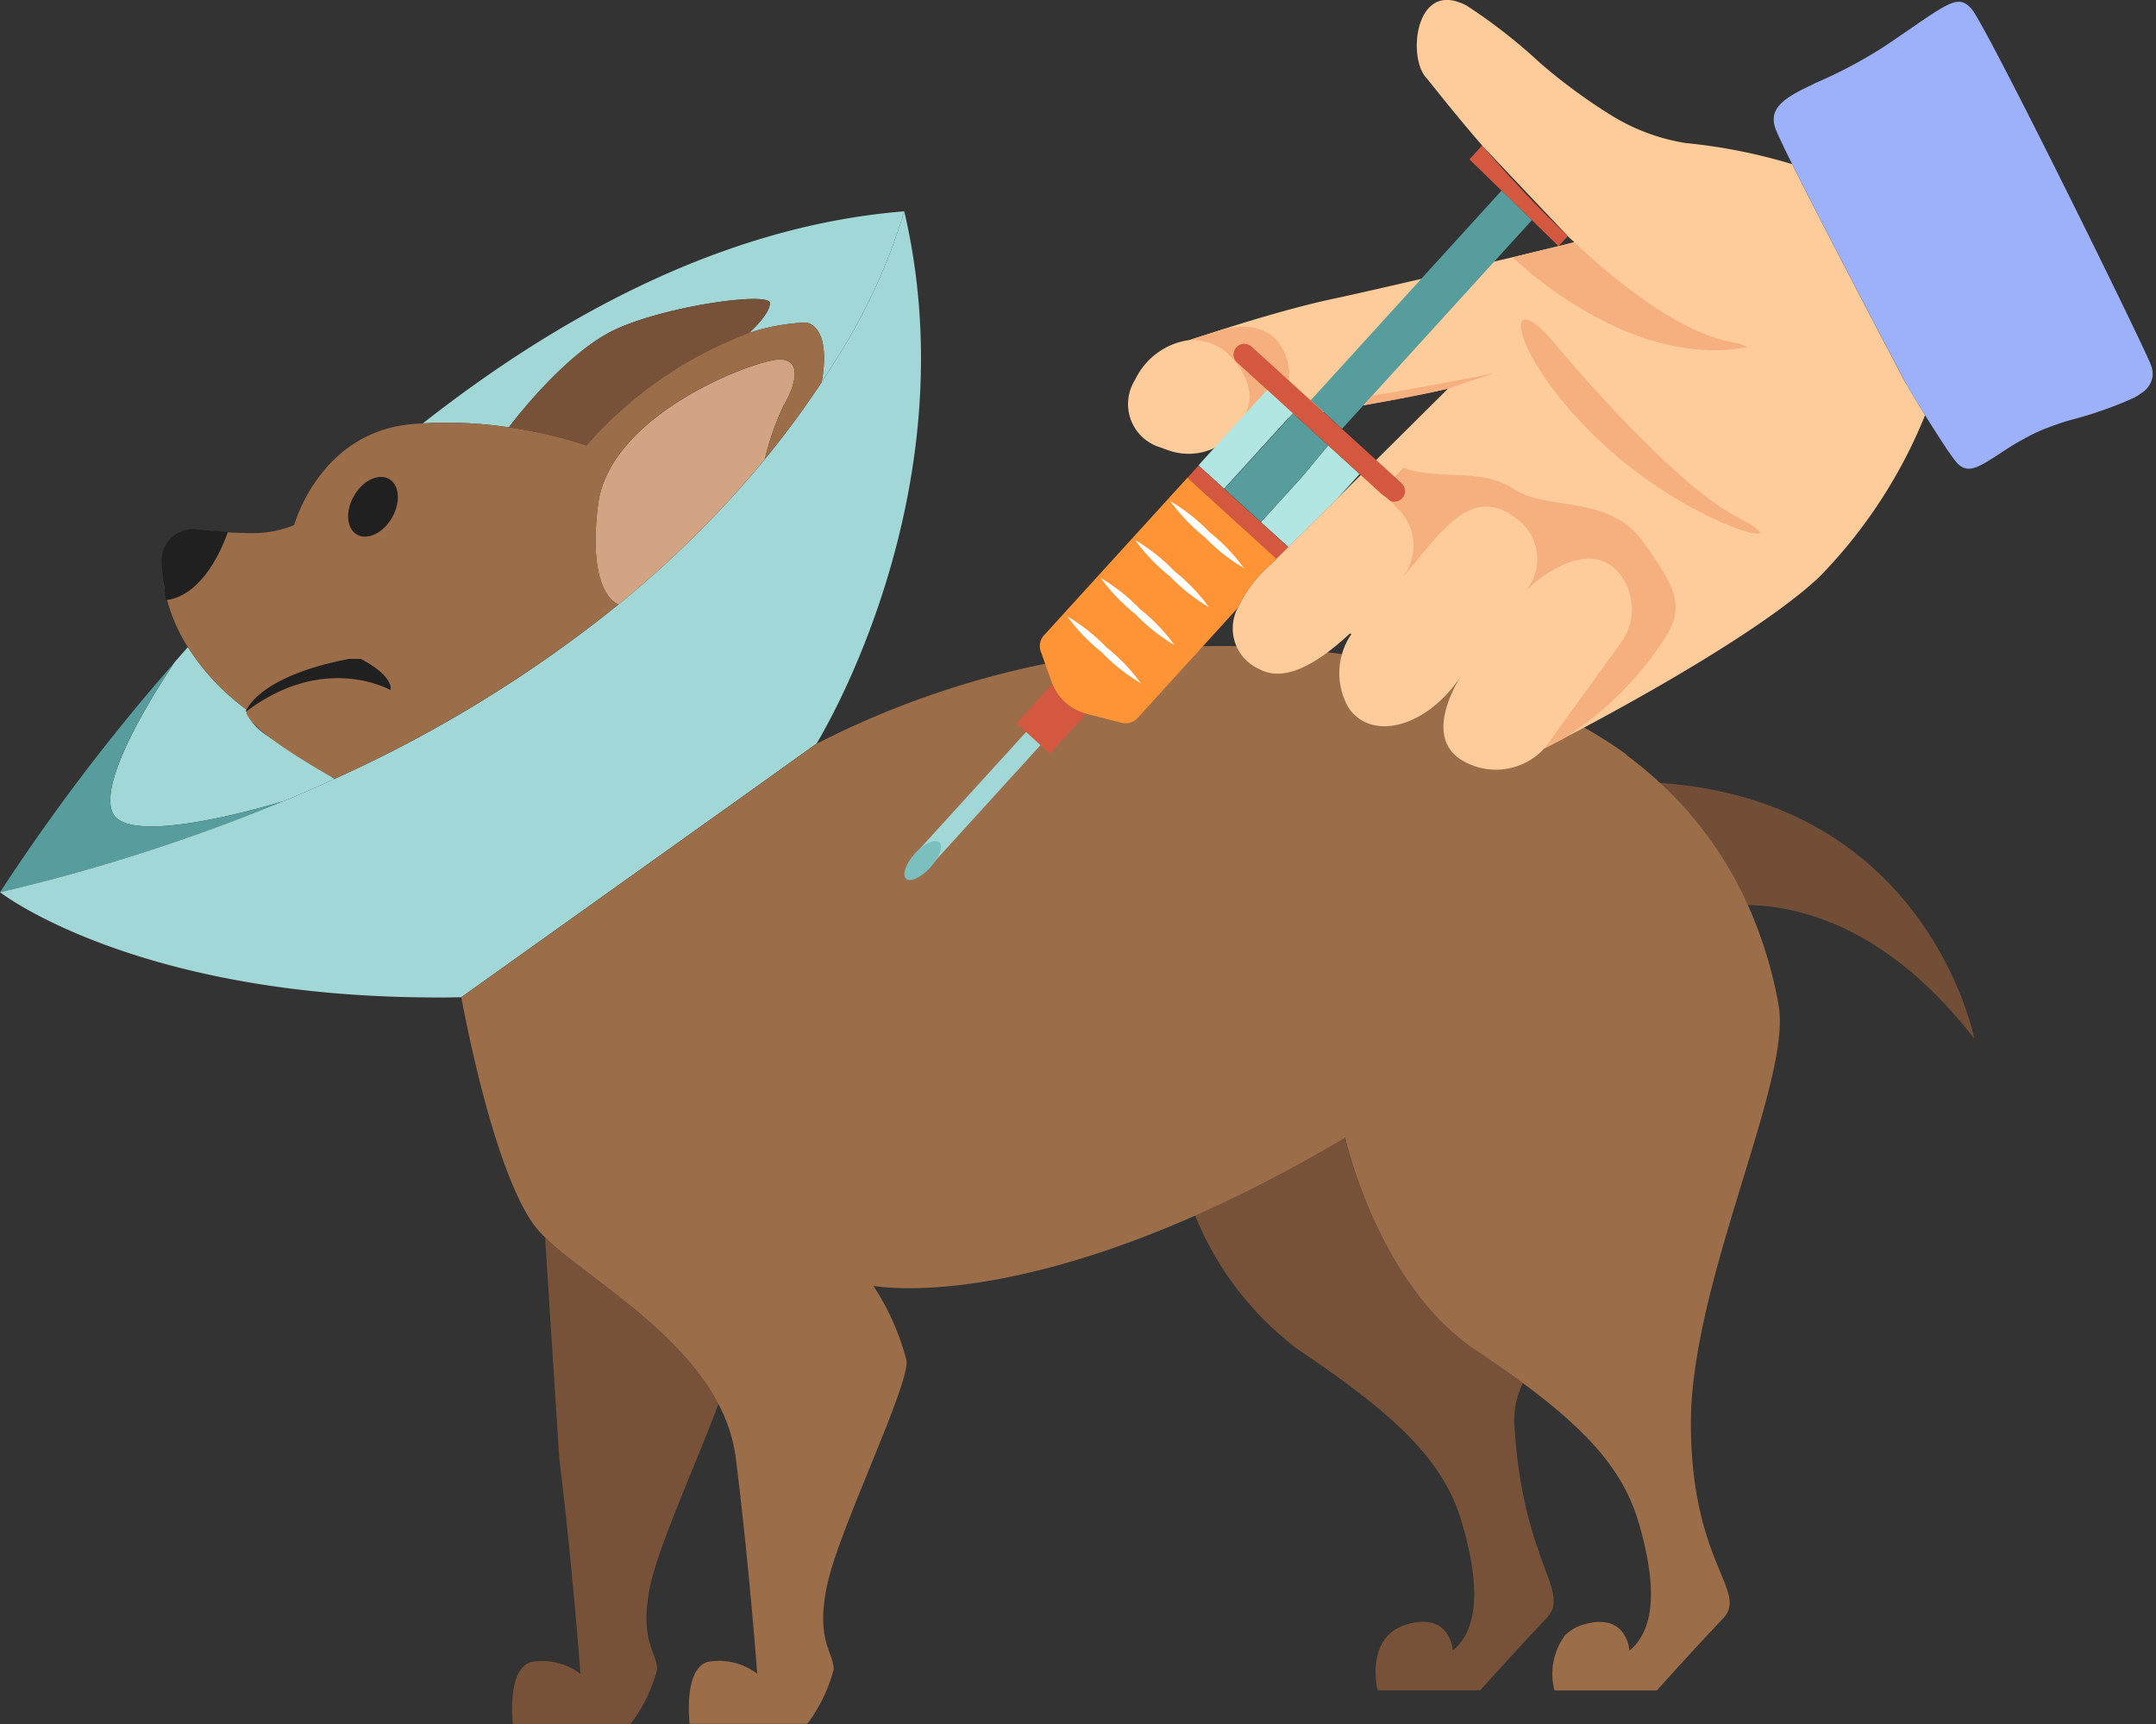 <svg id="Grupo_2330" data-name="Grupo 2330" xmlns="http://www.w3.org/2000/svg" xmlns:xlink="http://www.w3.org/1999/xlink" width="100.164" height="80.091" viewBox="0 0 100.164 80.091">
  <rect x="0" y="0" width="100.164" height="80.091" fill="#333333" stroke="none"/>
  <defs>
    <clipPath id="clip-path">
      <rect id="Rectángulo_1224" data-name="Rectángulo 1224" width="100.164" height="80.091" fill="none"/>
    </clipPath>
  </defs>
  <g id="Grupo_2329" data-name="Grupo 2329" clip-path="url(#clip-path)">
    <path id="Trazado_4428" data-name="Trazado 4428" d="M55.91,16.765a27.754,27.754,0,0,1-3.3,7.093c-.173.275-.346.559-.535.841.472-2.721-.747-2.768-.747-2.768a9.787,9.787,0,0,0-2.627.48s.967-.85.967-1.384-4.758.11-7.164,1.219S37.539,26.8,37.539,26.8a19.191,19.191,0,0,0-4-.181c6.456-5.072,14.108-9.193,22.374-9.854" transform="translate(-13.899 -6.948)" fill="#a1d7d6"/>
    <path id="Trazado_4429" data-name="Trazado 4429" d="M19.167,57.461c-.747.346-1.525.684-2.32,1.014l-.016.008a.047.047,0,0,1-.031.008c-.582.181-7.18,2.163-7.935.55-.755-1.6,2.493-6.425,2.847-6.959a.116.116,0,0,1,.023-.032.024.024,0,0,0,.008-.016c.2-.228.409-.464.613-.7a10.625,10.625,0,0,0,2.831,2.98s-.212.605,1.377,1.447a16.338,16.338,0,0,1,2.6,1.7" transform="translate(-3.627 -21.275)" fill="#a1d7d6"/>
    <path id="Trazado_4430" data-name="Trazado 4430" d="M5.236,59.548c.774,1.654,7.659-.461,7.972-.558A85.637,85.637,0,0,1,0,63.236,93.494,93.494,0,0,1,8.112,52.557c-.195.283-3.65,5.346-2.876,6.991" transform="translate(0 -21.782)" fill="#579d9d"/>
    <path id="Trazado_4431" data-name="Trazado 4431" d="M42.011,16.766a27.754,27.754,0,0,1-3.3,7.093c-.173.275-.346.558-.535.841a42.3,42.3,0,0,1-2.634,3.57c0,.008,0,.008-.008.016a48.37,48.37,0,0,1-6.795,6.74,60.485,60.485,0,0,1-13.2,8.108c-.747.347-1.526.685-2.32,1.015l-.016.008a.046.046,0,0,1-.032.008A85.11,85.11,0,0,1,0,48.4s6.111,4.758,19.708,4.884c.559.008,1.132.008,1.722-.008l13.306-9.492,3.185-2.281h.008c.173-.291,7.148-11.654,4.081-24.74" transform="translate(0 -6.949)" fill="#a1d7d6"/>
    <path id="Trazado_4432" data-name="Trazado 4432" d="M56,30.633a12.585,12.585,0,0,0-.881,2.509c0,.008,0,.008-.008.016A48.331,48.331,0,0,1,48.32,39.9s-1.487-.409-.952-4.64,7.369-6.763,8.454-6.74.661,1.3.181,2.116" transform="translate(-19.583 -11.819)" fill="#d3a484"/>
    <path id="Trazado_4433" data-name="Trazado 4433" d="M52.5,23.911c0,.535-.967,1.384-.967,1.384a18.918,18.918,0,0,0-7.55,5.23,21.208,21.208,0,0,0-3.609-.841s2.555-3.445,4.962-4.553S52.5,23.384,52.5,23.911" transform="translate(-16.732 -9.832)" fill="#775239"/>
    <path id="Trazado_4434" data-name="Trazado 4434" d="M42.8,25.589a9.833,9.833,0,0,0-2.627.48,18.923,18.923,0,0,0-7.55,5.23,21.208,21.208,0,0,0-3.609-.841,19.233,19.233,0,0,0-4-.181c-.189.008-.385.016-.582.04-4.231.425-5.387,4.679-5.387,4.679a5.094,5.094,0,0,1-2.226.369c-.6,0-1.227-.047-1.793-.1,0,0-.094,2.21-2.052,2.446a7.843,7.843,0,0,0,1.132,2.957,10.741,10.741,0,0,0,2.722,2.9c-.231.836,4.01,3.151,4.088,3.221a60.507,60.507,0,0,0,13.2-8.108s-1.487-.409-.952-4.64,7.369-6.764,8.454-6.74.661,1.3.181,2.116a12.573,12.573,0,0,0-.881,2.509,42.521,42.521,0,0,0,2.634-3.57c.472-2.721-.747-2.769-.747-2.769" transform="translate(-5.377 -10.605)" fill="#9b6d49"/>
    <path id="Trazado_4435" data-name="Trazado 4435" d="M130.409,62.055a17.6,17.6,0,0,1,1.949,6.118c.225-.091,6.913-2.581,13.412,5.8,0,0-2.205-11.465-15.36-11.922" transform="translate(-54.047 -25.718)" fill="#724e36"/>
    <path id="Trazado_4436" data-name="Trazado 4436" d="M47.368,118.249a7.243,7.243,0,0,1-1.235,2.532H40.668s-.314-2.6.881-2.886a2.941,2.941,0,0,1,2.257.558s-.354-4.86-.983-10L42.162,98.18c1.887,1.825,6.205,4.207,8.053,7.738-.936,2.533-2.784,6.582-3.17,8.454-.526,2.571.323,3.067.323,3.877" transform="translate(-16.839 -40.69)" fill="#775239"/>
    <path id="Trazado_4437" data-name="Trazado 4437" d="M111.129,112.587c-.078.087-.158.165-.236.252-1.2,1.274-2.831,3.082-2.831,3.082H103.3s-.637-2.485,1.376-3.067,2.116,1.219,2.116,1.219c1.219-1.007,1.266-3.067.417-5.961s-3.1-5-7.613-8.029a14.687,14.687,0,0,1-4.781-6.236,66.922,66.922,0,0,0,6.968-3.618s1.51,6.818,6.024,9.854c.818.55,1.565,1.062,2.242,1.565a3.915,3.915,0,0,0-.4,1.849c.362,6.551,2.7,7.825,1.479,9.091" transform="translate(-39.297 -37.395)" fill="#775239"/>
    <path id="Trazado_4438" data-name="Trazado 4438" d="M97.8,67.944a20,20,0,0,0-1.258-4.262,17.606,17.606,0,0,0-3.531-5.364,18.877,18.877,0,0,0-2.282-2v-.01l.008-.008a21.364,21.364,0,0,0-6.071-3.036A41.328,41.328,0,0,0,53.1,55.8H53.09l-3.185,2.28L36.6,67.575s1.549,8.666,3.664,10.923c.071.079.142.15.228.236,1.887,1.825,6.2,4.208,8.053,7.739A7.4,7.4,0,0,1,49.355,89c.637,5.144.991,10,.991,10a2.944,2.944,0,0,0-2.257-.559c-1.2.283-.881,2.886-.881,2.886h5.466A7.26,7.26,0,0,0,53.9,98.8c0-.81-.841-1.305-.314-3.877s3.807-9.24,3.7-10.467a11.59,11.59,0,0,0-1.58-3.532S60.9,82.021,70.69,77.7a66.733,66.733,0,0,0,6.968-3.617s1.51,6.818,6.024,9.854c.818.55,1.565,1.062,2.241,1.565,3.044,2.249,4.679,4.1,5.371,6.465.85,2.894.795,4.954-.425,5.961,0,0-.1-1.8-2.107-1.219a1.95,1.95,0,0,0-.889.511,3.014,3.014,0,0,0-.487,2.556h4.758s1.848-2.06,3.067-3.334-1.487-2.533-1.487-9.091,4.711-15.917,4.074-19.4" transform="translate(-15.168 -21.244)" fill="#9b6d49"/>
    <path id="Trazado_4439" data-name="Trazado 4439" d="M88.639,85.4a66.806,66.806,0,0,1-6.968,3.618c-9.791,4.326-14.989,3.232-14.989,3.232l-.385-.724-3.106-5.953A11.347,11.347,0,0,0,71.2,89.95a10.551,10.551,0,0,0,4.215-.692,57.981,57.981,0,0,0,5.466-2.3c3.161-1.565,4.16-2.737,4.4-3.767.338-1.423,3.02-4.475,3.232-4.711a11.836,11.836,0,0,0,.118,6.912" transform="translate(-26.189 -32.527)" fill="#9b6d49"/>
    <path id="Trazado_4440" data-name="Trazado 4440" d="M15.9,42.123s-.914,2.926-2.872,3.162c-.052-.34-.194-1.47-.2-1.835A1.451,1.451,0,0,1,14.457,42c.163.019,1.268.1,1.445.118" transform="translate(-5.319 -17.404)" fill="#202021"/>
    <path id="Trazado_4441" data-name="Trazado 4441" d="M29.658,39.729c-.412.714-1.142,1.065-1.629.783s-.548-1.088-.136-1.8,1.142-1.065,1.629-.783.548,1.088.136,1.8" transform="translate(-11.447 -15.678)" fill="#202021"/>
    <path id="Trazado_4442" data-name="Trazado 4442" d="M19.487,54.739s.456-1.62,4.789-2.462h.566c1.589.841,1.376,1.447,1.376,1.447s-3.067-1.769-6.732,1.015" transform="translate(-8.076 -21.666)" fill="#202021"/>
    <path id="Trazado_4443" data-name="Trazado 4443" d="M103.165,35.333l1.462,1.33-1.039,1.142-2.272,2.256L100.037,38.9l1.912-2.1Z" transform="translate(-41.459 -14.644)" fill="#b2e6e3"/>
    <path id="Trazado_4444" data-name="Trazado 4444" d="M94.21,37.5l.519-.571,4.172,3.8-.551.542Z" transform="translate(-39.045 -15.303)" fill="#d4583f"/>
    <path id="Trazado_4445" data-name="Trazado 4445" d="M116.587,12.189l.588-.646a.078.078,0,0,0,.026.035c1.111,1.275,2.466,2.76,3.943,4.162l.007.018-.423.464-1.24-1.209-1.409-1.374Z" transform="translate(-48.319 -4.784)" fill="#d4583f"/>
    <path id="Trazado_4446" data-name="Trazado 4446" d="M142.184,13.027c1.664,3.327,5.244,10.117,5.244,10.117a.782.782,0,0,0,.064.1c-.033-.064-.053-.105-.053-.105s-3.58-6.791-5.25-10.123h-.012Zm6.163,11.653.012.012v-.012c-.254-.415-.481-.794-.651-1.074.163.286.391.666.639,1.074" transform="translate(-58.925 -5.396)" fill="#fecc9b"/>
    <path id="Trazado_4447" data-name="Trazado 4447" d="M99.714,31.849l.006-.006,2.246,2.044-1.216,1.462-1.912,2.1-1.694-1.542,3-3.293a.045.045,0,0,0-.03.008l.206-.226Z" transform="translate(-40.26 -13.197)" fill="#579d9d"/>
    <path id="Trazado_4448" data-name="Trazado 4448" d="M104.83.087a2.189,2.189,0,0,1,.392.162,25.1,25.1,0,0,1,3.435,2.679,25.957,25.957,0,0,0,3.166,2.343,9.389,9.389,0,0,0,3.589,1.374,25.567,25.567,0,0,1,4.946.98l.006.005c1.664,3.327,5.244,10.117,5.244,10.117a.838.838,0,0,0,.065.1c.013.023.033.053.052.082l.006.005a.87.87,0,0,0,.092.164.476.476,0,0,0,.065.105c.163.286.392.666.639,1.074l.013.012a23.151,23.151,0,0,1-4.9,7.5c-2.811,2.66-9.522,6.278-11.919,7.526l-.012.013c-.539.278-.85.43-.85.43a3.05,3.05,0,0,1-3.7.637c-1.921-1-.528-3.44-.182-3.984-1.535,2.33-4.107,3.075-5.214,1.482a3.225,3.225,0,0,1,.126-3.441l-.067-.026c-1.3,1.214-2.934,2.342-4.191,1.668a2.065,2.065,0,0,1-1.017-2.864,5.988,5.988,0,0,1,1.561-2.043l.235-.233.551-.542,2.271-2.257.057-.051,1.038-1.039.717-.7,3.339-3.315c-.968.232-2.4.5-3.938.774q-.911.17-1.84.321c-.423.074-.846.148-1.257.21l-.784-.714-.006.006.6.548-.206.225c-.7.117-1.359.22-1.949.314h-.012l-.321.052a3.056,3.056,0,0,1-1.158,1.033c-.006.006-.012,0-.018.007a2.81,2.81,0,0,1-2.036.119l-.006-.005c-.134-.042-.275-.09-.415-.149a2.1,2.1,0,0,1-1.2-3.144,3.272,3.272,0,0,1,2.507-1.847c.213-.07.5-.162.84-.268l.005-.006c.22-.064.467-.148.722-.226.006-.006.006-.006.018-.007,1.532-.487,3.623-1.107,5.228-1.435.916-.2,2.389-.533,3.963-.9,1.134-.264,2.322-.547,3.4-.808.3-.069.582-.136.861-.2.867-.209,1.621-.395,2.131-.515.457-.112.73-.184.73-.184l-.307-.28-.006-.018-3.943-4.162a.078.078,0,0,1-.025-.035c-1.4-1.616-2.363-2.873-2.636-3.191-.789-.947-.471-4.133,1.505-3.481" transform="translate(-37.104 0)" fill="#fecc9b"/>
    <path id="Trazado_4449" data-name="Trazado 4449" d="M82.7,45.214,89.357,37.9l4.14,3.768-.235.233A5.98,5.98,0,0,0,91.7,43.944l-4.659,5.119a.746.746,0,0,1-.752.221l-1.629-.416a2.335,2.335,0,0,1-1.577-1.379c-.014-.035-.021-.065-.035-.1l-.5-1.406a.736.736,0,0,1,.15-.769" transform="translate(-34.191 -15.707)" fill="#ff9436"/>
    <path id="Trazado_4450" data-name="Trazado 4450" d="M80.658,56.1l1.664-1.828A2.325,2.325,0,0,0,83.9,55.653L82.207,57.51l-.439-.4L81.1,56.5Z" transform="translate(-33.428 -22.493)" fill="#d4583f"/>
    <path id="Trazado_4451" data-name="Trazado 4451" d="M72.479,63.822l5.228-5.745.671.61-5.229,5.745c.265-.29.33-.661.144-.83s-.55-.07-.815.22" transform="translate(-30.038 -24.07)" fill="#a1d7d6"/>
    <path id="Trazado_4452" data-name="Trazado 4452" d="M72.241,67.3c.426-.468.932-.7,1.133-.519s.009.7-.417,1.171-.932.7-1.126.525-.016-.709.41-1.176" transform="translate(-29.736 -27.651)" fill="#7bc0be"/>
    <path id="Trazado_4453" data-name="Trazado 4453" d="M103.991,24.863l8.867-9.743,1.41,1.375-8.821,9.692Z" transform="translate(-43.098 -6.267)" fill="#579d9d"/>
    <path id="Trazado_4454" data-name="Trazado 4454" d="M94.343,26.552c.213-.07.5-.162.84-.268l.005-.006c.22-.064.468-.148.722-.226.006-.006.006-.006.018-.007.908-.217,2.394-.287,2.924,1.274a2.451,2.451,0,0,1,.124,1.1,2,2,0,0,1-.416.974l-.006.006a1.456,1.456,0,0,1-.125.15A3.792,3.792,0,0,1,97,30.486H96.99l-.321.052a2.966,2.966,0,0,0,.3-.573c.006-.006.006-.006.005-.019a1.971,1.971,0,0,0,.183-.819,2.732,2.732,0,0,0-.681-1.583,2.477,2.477,0,0,0-2.136-.993" transform="translate(-39.1 -10.746)" fill="#f6b07f"/>
    <path id="Trazado_4455" data-name="Trazado 4455" d="M108.173,31.107l.409-.45c2.706-.448,5.646-1.043,5.646-1.043l-2.117.714c-.966.232-2.4.505-3.938.779" transform="translate(-44.831 -12.273)" fill="#f6b07f"/>
    <path id="Trazado_4456" data-name="Trazado 4456" d="M130.926,24.089c-5.612,1.08-10.913-4.17-10.913-4.17.87-.21,1.618-.393,2.131-.516l.732-.179,0,0c2.5,2.338,5.282,4.372,7.659,4.7Z" transform="translate(-49.738 -7.966)" fill="#f6b07f"/>
    <path id="Trazado_4457" data-name="Trazado 4457" d="M110.52,37.535l.387-.426c1.731.616,3.6-.03,5.129.987s4.4.268,5.949,2.373,2,3.045,1.163,4.42a15.314,15.314,0,0,1-4.814,4.815l-.013.007c-.536.28-.851.439-.851.439l3.539-4.9a2.649,2.649,0,0,0-.158-3.344c-1.475-1.545-3.857.478-4.335,1.01a2.3,2.3,0,0,0-.389-3.469c-2.147-1.675-3.66.969-5.258,2.753a2.374,2.374,0,0,0-.287-3.255,3.59,3.59,0,0,0-.273-.29.5.5,0,0,0,.559-.125.5.5,0,0,0-.033-.709Z" transform="translate(-45.716 -15.38)" fill="#f6b07f"/>
    <path id="Trazado_4458" data-name="Trazado 4458" d="M124.506,31.152c-4.322-3.988-4.8-7.587-2.407-4.861,0,0,5.421,6.589,8.655,8.252s-1.926.594-6.248-3.391" transform="translate(-50.01 -10.502)" fill="#f6b07f"/>
    <path id="Trazado_4459" data-name="Trazado 4459" d="M158.332,17.459a1.077,1.077,0,0,1-.466.82c-.073.052-.139.1-.227.155a2.858,2.858,0,0,1-.254.138,18.288,18.288,0,0,1-2.856.995c-.193.051-.372.11-.544.169-.395.137-.768.275-1.1.43a13.994,13.994,0,0,0-1.368.772c-.22.148-.425.282-.614.4-.789.505-1.274.735-1.736.138-.071-.089-.149-.192-.227-.309a4.276,4.276,0,0,1-.257-.374c-.3-.447-.628-.973-.928-1.448-.255-.416-.484-.8-.649-1.072a.445.445,0,0,1-.064-.109.841.841,0,0,1-.095-.16l-.007-.008c-.019-.029-.038-.059-.051-.081-.031-.065-.05-.108-.05-.108s-3.585-6.788-5.252-10.121c-.088-.167-.169-.333-.244-.485s-.15-.3-.2-.42c-.094-.2-.174-.362-.236-.5-.018-.05-.043-.094-.055-.13a1.306,1.306,0,0,1-.111-.365c-.135-.759.546-1.209,1.624-1.724.036-.019.08-.037.131-.062.022-.013.043-.019.065-.031a.125.125,0,0,1,.058-.032h.007a.245.245,0,0,0,.029-.019A21.691,21.691,0,0,0,145.888,2.2c2.945-1.979,3.364-2.5,4.051-1.7a4.731,4.731,0,0,1,.287.46c1.477,2.55,7.2,14.167,7.991,15.972v.007a1.245,1.245,0,0,1,.115.519" transform="translate(-58.32 -0.058)" fill="#9cb1fa"/>
    <path id="Trazado_4460" data-name="Trazado 4460" d="M170.6,28.818h.014a.021.021,0,0,1-.015.006Z" transform="translate(-70.705 -11.943)" fill="#9cb1fa"/>
    <path id="Trazado_4461" data-name="Trazado 4461" d="M170.676,28.728c.044-.025.123-.056.224-.1-.1.043-.18.08-.224.1" transform="translate(-70.735 -11.865)" fill="#9cb1fa"/>
    <path id="Trazado_4462" data-name="Trazado 4462" d="M98,27.431A.507.507,0,0,1,98.7,27.4l6.969,6.343a.4.4,0,0,1,.07.075.559.559,0,0,1,.081.176.469.469,0,0,1-.117.456.507.507,0,0,1-.552.128l-.006-.006a2.491,2.491,0,0,0-.361-.283l-6.756-6.15a.309.309,0,0,1-.063-.069.521.521,0,0,1-.1-.277A.538.538,0,0,1,98,27.431" transform="translate(-40.559 -11.302)" fill="#d4583f"/>
    <rect id="Rectángulo_1223" data-name="Rectángulo 1223" width="4.733" height="1.612" transform="translate(55.679 21.616) rotate(-47.692)" fill="#b2e6e3"/>
    <path id="Trazado_4463" data-name="Trazado 4463" d="M84.667,48.888a8.552,8.552,0,0,1,1.819,1.44A8.6,8.6,0,0,1,88.091,52a8.552,8.552,0,0,1-1.819-1.44,8.562,8.562,0,0,1-1.605-1.676" transform="translate(-35.088 -20.259)" fill="#fff"/>
    <path id="Trazado_4464" data-name="Trazado 4464" d="M87.338,45.858a8.575,8.575,0,0,1,1.819,1.44,8.584,8.584,0,0,1,1.605,1.676,8.551,8.551,0,0,1-1.819-1.44,8.563,8.563,0,0,1-1.605-1.676" transform="translate(-36.195 -19.004)" fill="#fff"/>
    <path id="Trazado_4465" data-name="Trazado 4465" d="M90.064,42.847a8.575,8.575,0,0,1,1.819,1.44,8.583,8.583,0,0,1,1.605,1.676,8.552,8.552,0,0,1-1.819-1.44,8.562,8.562,0,0,1-1.605-1.676" transform="translate(-37.325 -17.756)" fill="#fff"/>
    <path id="Trazado_4466" data-name="Trazado 4466" d="M92.844,39.751a8.575,8.575,0,0,1,1.819,1.44,8.584,8.584,0,0,1,1.605,1.676,8.551,8.551,0,0,1-1.819-1.44,8.562,8.562,0,0,1-1.605-1.676" transform="translate(-38.477 -16.473)" fill="#fff"/>
  </g>
</svg>
